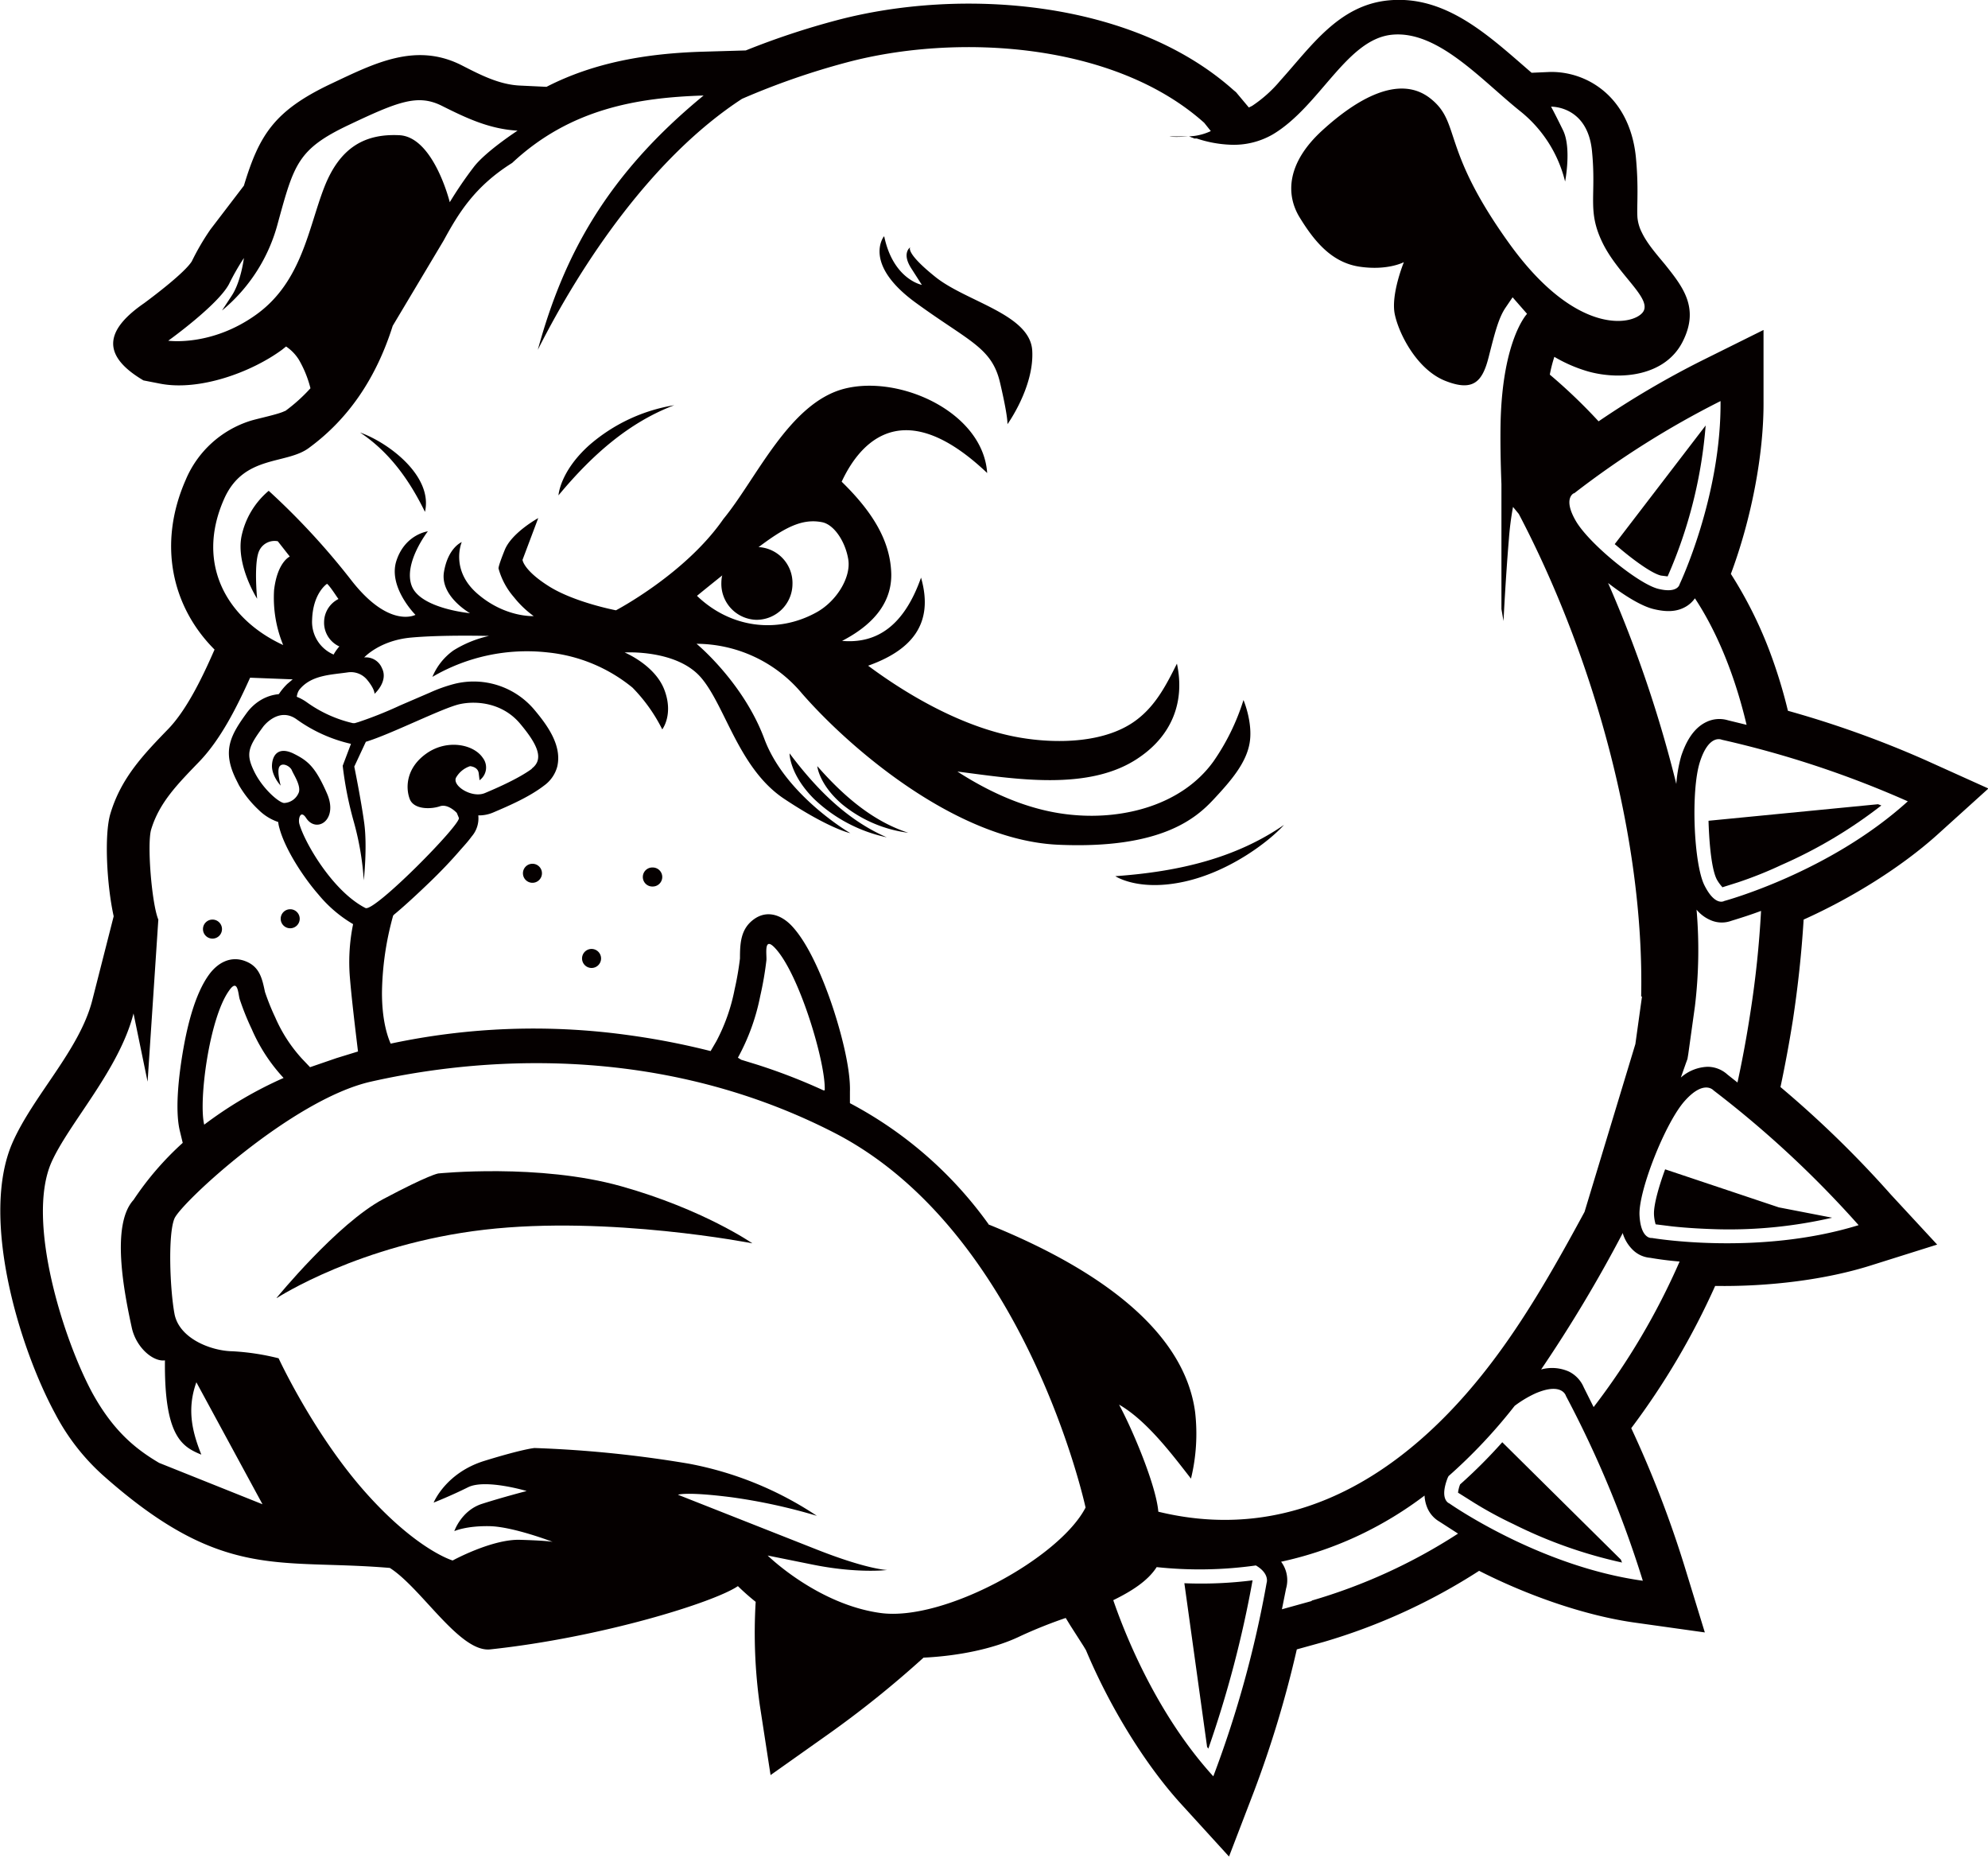 <svg id="Layer_1" data-name="Layer 1" xmlns="http://www.w3.org/2000/svg" viewBox="0 0 480.9 449.4"><title>Bulldog713_1c</title><path d="M188.2,36.1q1.7-8,3-16.2c1.2-7.9,2.1-16.1,2.6-24.3,11.8-5.3,23.6-12.7,32.2-20.4l12.5-11.3L223.2-43A245.3,245.3,0,0,0,190-54.9a122.1,122.1,0,0,0-4.5-14.6,101.1,101.1,0,0,0-9.3-18.5c4.9-13.1,8-28.9,7.9-41.8V-147l-14.9,7.4a218,218,0,0,0-25,14.7,131.2,131.2,0,0,0-11.8-11.3,34.3,34.3,0,0,1,1.1-4.3,35.2,35.2,0,0,0,8.4,3.6c7.8,2.1,18.4,1,22.6-7.2s.1-13.3-4.2-18.7c-1.9-2.3-4.3-5-5.6-7.7a10.1,10.1,0,0,1-1.1-3.7c-.1-1.6,0-3.4,0-5.1a85,85,0,0,0-.4-9.7c-.8-7.5-4.2-14.2-10.8-17.9a19.8,19.8,0,0,0-9.9-2.5l-4.5.2c-10.1-8.7-20.6-18.9-34.7-17.5-12,1.2-18.6,11.1-26.1,19.4a31.9,31.9,0,0,1-6.8,6.1l-.8.4-3.1-3.7-.6-.5c-24.4-21.8-65.8-24.9-96-16.9a188,188,0,0,0-22,7.3l-10.3.3c-13.7.4-26.4,2.6-37.9,8.5l-6.3-.3c-5.1-.2-9.7-2.6-14.2-4.9-11.2-5.7-21.3-.4-31.7,4.5-13.7,6.5-17.3,12.4-21,24.6l-8.1,10.6a58.8,58.8,0,0,0-4.5,7.7c-1.7,2.7-8.8,8.1-11.5,10.1-8.7,6-11.2,12.2-.2,18.7l4.1.8c9.4,1.8,21.9-2.7,29.4-8.2l1-.8a10.6,10.6,0,0,1,3.1,3.2,26.7,26.7,0,0,1,2.8,6.9,40.7,40.7,0,0,1-6.1,5.5h-.1c-1.5.8-6.5,1.8-8.4,2.4a25.2,25.2,0,0,0-15.6,14.3c-6.8,15.5-3.3,30.7,7,41l-.8,1.8c-2.5,5.6-6.1,12.9-10.3,17.3-6.1,6.3-11.5,11.9-14.1,20.6-1.5,5-.9,17.1.8,24.8l-5.2,20.4c-3.1,12-14.3,23-19.3,34.4-7.8,17.9,1.5,49.2,10.4,65.6a53,53,0,0,0,11.4,14.7c29,25.8,42.4,20.2,69.5,22.5,7.7,4.9,16.9,20.5,24.3,19.7,27-2.9,54.2-11.4,59.9-15.3a54.6,54.6,0,0,0,4.3,3.8,125.2,125.2,0,0,0,1,25l2.6,16.9,13.7-9.7a247.3,247.3,0,0,0,23.3-18.7c8.3-.4,17-2.1,23.4-5.2a111.8,111.8,0,0,1,11-4.4l1.1,1.8,3.2,5,.6,1c5.7,13.6,14.3,27.7,23.2,37.4l11.4,12.5,6.1-15.9a263.2,263.2,0,0,0,10.3-34.2l6.5-1.8a144.1,144.1,0,0,0,37.6-17.2c12.2,6.2,26.2,11,38.2,12.6l16.4,2.3-5-16.3a261.9,261.9,0,0,0-12.8-33.1,179.6,179.6,0,0,0,20.3-34.4c13,.2,26.8-1.5,37.8-5l15.9-5L214.9,62.1A254.8,254.8,0,0,0,188.2,36.1ZM219-33C199.9-15.7,174.6-8.9,174.6-8.9s-2.2,1.4-4.8-3.8-3.3-22.9-1.1-29.8,5.3-5.4,5.3-5.4A243.1,243.1,0,0,1,219-33ZM167.9-6.8a9,9,0,0,0,3.8,2.7,6.7,6.7,0,0,0,4.6,0c2.3-.7,4.8-1.5,7.2-2.4a242.7,242.7,0,0,1-2.6,24.7q-1.3,8.5-3.1,16.8l-2.4-1.9a7.2,7.2,0,0,0-4.8-1.9,10.3,10.3,0,0,0-6.5,2.6l1.2-3.4.4-1.1.2-1.2,1.6-11.5A113.7,113.7,0,0,0,167.9-6.8ZM180-51.5l-4.5-1.1a7.2,7.2,0,0,0-5.2.4c-3.2,1.5-5,4.9-6.1,8.2a34,34,0,0,0-1.2,6.8,301.9,301.9,0,0,0-16.5-48.6c4,3.1,8.1,5.6,11,6.3s5.6.8,8-.7a6.9,6.9,0,0,0,2-1.9C171.4-76.2,176.5-66.3,180-51.5Zm-41.7-56a217.2,217.2,0,0,1,35.4-22.3c.2,23.1-9.9,44.3-9.9,44.3s-.4,2.3-5.2,1.1-16.7-10.9-19.9-16.4S138.2-107.5,138.2-107.5Zm-318.7-43.3c-10.9,7.9-21.4,6.4-21.4,6.4s12-8.6,14.7-13.7a58.5,58.5,0,0,1,3.6-6.3s-.7,5.8-3,9.2l-2.3,3.5a40.8,40.8,0,0,0,13.5-21.1c3.9-14.2,4.8-17.9,17-23.7s16.9-7.6,22.7-4.7,11.4,5.6,18.3,6c0,0-7.7,5-10.6,8.8a94.4,94.4,0,0,0-5.8,8.5s-3.9-15.8-12.2-16.2-14.4,2.9-18.2,12.7S-169.5-158.7-180.4-150.8ZM-29.5,163.3c-15.3-2.1-27.3-13.9-27.3-13.9l10.9,2.2c10.9,2.2,18,1.3,18,1.3s-4.7-.1-16.9-4.9l-33.7-13.3s1.9-.8,12.9.6a136.4,136.4,0,0,1,20.7,4.5,83.6,83.6,0,0,0-30.9-12.6,281.4,281.4,0,0,0-37.4-3.8s-2.7.2-12.1,3.1-12.3,10.1-12.3,10.1,4.1-1.6,8.3-3.7,14.2.9,14.2.9-5.8,1.5-10.8,3.1-6.7,6.6-6.7,6.6,2.8-1.3,8.5-1.2,15.3,3.8,15.3,3.8-1.1-.3-7.9-.5-16.3,5-16.3,5-8.7-2.5-21.2-16.6-20.9-32.3-20.9-32.3a58.2,58.2,0,0,0-11.2-1.7c-5.2-.1-12.9-3.1-14-9.1s-1.6-19.2,0-23,28.5-28.8,47.5-33.1S-87.3,23.3-40.8,47.1s60.9,90.7,60.9,90.7C13.8,150-14.2,165.4-29.5,163.3ZM-187.1,12.8c2.2-3.2,2.2.9,2.6,2.1a63,63,0,0,0,2.9,7.2,41.5,41.5,0,0,0,7.7,11.8,96.3,96.3,0,0,0-19.2,11.3C-194.5,39.5-191.9,19.5-187.1,12.8ZM-55,2.5c5.9,6.3,12.3,27.9,12,34.4h-.3a141.7,141.7,0,0,0-16-6.2l-3.9-1.2L-64,29a51.7,51.7,0,0,0,5.4-14.9,80.7,80.7,0,0,0,1.5-8.7C-57,4-57.8-.5-55,2.5Zm51.8,67A96.8,96.8,0,0,0-36.9,40V37.2c.2-6.2-2.7-16.3-4.7-22s-5.3-13.7-9.3-18c-2.5-2.7-6-4-9.2-1.7s-3.4,5.7-3.4,9.5a72.8,72.8,0,0,1-1.3,7.5A45,45,0,0,1-69.2,25l-1.4,2.4a180.3,180.3,0,0,0-20.2-3.9A166,166,0,0,0-148,25.6c-1-2.3-2.1-6.2-2.1-12.3a72.3,72.3,0,0,1,3.8-22.2L-153.5-4l-3-1.8a45.8,45.8,0,0,0-1.4,14.9c.4,5.2,1.4,13.4,2,18.4l-5.2,1.6-6.4,2.2-1.9-2a36,36,0,0,1-6.5-10,56.7,56.7,0,0,1-2.5-6.2c-.7-3.3-1.3-6.2-4.9-7.5s-6.7.6-8.7,3.4c-3.3,4.6-5.1,12-6.1,17.6s-2.2,14.7-.9,20.1l.7,2.9a73.2,73.2,0,0,0-11.9,13.8c-5.5,6-2.3,22.3-.4,31,1.1,4.8,5.2,8.2,8,7.8-.2,18.5,4.2,20.9,8.8,22.8-2.1-5.3-3.6-10.8-1.2-17.5l16,29.5L-204,127c-5.6-3.3-11-7.6-16.1-16.8-7.1-13.1-16.1-41.7-10-55.8,4.2-9.5,16.4-22.4,19.9-36.1l3.4,16.5,2.6-39.2c-1.6-3.8-2.8-18.6-1.7-21.9,2-6.5,6.4-10.9,11.6-16.3s9.1-13.2,12.3-20.3l10.3.4-1.3,1.1a14.8,14.8,0,0,0-3.9,6.5l6.3-1.3s-.6-2.4.6-3.9c2.9-3.5,7.7-3.5,11.7-4.1a5.1,5.1,0,0,1,4.6,1.8c1.9,2.3,1.8,3.4,1.8,3.4s3.4-3,1.8-6.2a4.2,4.2,0,0,0-4.3-2.6s3.7-4.1,11.3-4.8,18.9-.4,18.9-.4a27.5,27.5,0,0,0-8.6,3.5,14.8,14.8,0,0,0-5.1,6.4A45.3,45.3,0,0,1-109.9-69a38.5,38.5,0,0,1,20.4,8.5,39.6,39.6,0,0,1,7.2,10.1s2.8-3.6.5-9.6-9.6-9-9.6-9,12.6-.8,18.5,6.1,9.1,22,20.1,29.3,16,8.3,16,8.3-15.7-9.1-20.8-22.8-16.4-23-16.4-23A33.4,33.4,0,0,1-48.6-59.2c11.1,12.8,37.1,35.6,62.1,36.7s33.4-6.5,37.6-11,7.9-8.8,8.7-13.7-1.5-10.3-1.5-10.3A54.3,54.3,0,0,1,51-42.6c-7.6,10.5-21.6,14-33.8,12.9-9.4-.8-18.8-4.5-28.1-10.5,13.5,1.7,32,5,44.1-3.5C40.9-49,44.2-57,42.2-66.3c-2.5,5-5,9.9-9.5,13.4-7.5,5.9-19.6,6-28.4,4.5-13-2.2-26.3-9.6-36.8-17.4,10.1-3.6,16.1-9.8,12.8-21.3-4.2,11.9-10.9,16-19.1,15.3,8.7-4.5,12-10.2,11.9-16.2-.2-7.8-4.3-14.8-12-22.3,3.3-7.1,13.3-22.9,35.2-2.1-1-14.7-21.1-23.8-34.5-20.4S-59.5-111-67.5-101.3c-9.2,13.3-26,22.1-26,22.1s-10-1.9-16.2-5.8-6.4-6.4-6.4-6.4l3.8-10.1s-6.4,3.5-8.1,7.7-1.5,4.5-1.5,4.5a17.6,17.6,0,0,0,3.7,6.9,24.1,24.1,0,0,0,4.8,4.6s-6.9.4-13.6-5.4-3.8-12.5-3.8-12.5-3.3,1.3-4.3,7.2,6.3,10,6.3,10-12-1.1-14.1-6.6,3.9-13.2,3.9-13.2-5.5.7-7.6,7.1,4.6,13.1,4.6,13.1-6.4,3.5-15.7-8.6a174.4,174.4,0,0,0-19.8-21.4,19.6,19.6,0,0,0-6.6,11.1c-1.3,7,3.8,15,3.8,15s-.9-9.1.6-11.8a4.1,4.1,0,0,1,4.4-2.1l2.9,3.7s-3,1.3-3.8,8.1a30.1,30.1,0,0,0,2.2,13.3c-13.5-6.2-21.3-19.5-14.3-35.3,4.8-10.9,15.2-8.2,20.7-12.5q14.1-10.4,20.1-29.4l12.3-20.6c3.6-6.6,7.5-13.1,16.6-18.8,14-13.1,30.3-15.8,46.3-16.3-23.5,19.3-33.9,38.8-40.1,61.5,10.7-21.2,27.9-46.7,49.4-60.7a179.5,179.5,0,0,1,25.3-8.8c26.6-7.1,64.7-4.9,86.5,14.6l1.6,2a13.5,13.5,0,0,1-4.2,1.2c-4.7.4-5.8.1-5.8.1h4.8l.7.3H46l.4.2H47a29,29,0,0,0,8.1,1.5h0a18.9,18.9,0,0,0,10.3-2.5c11.4-6.8,17.8-23,28.8-24.1s21.4,10.7,30.8,18.3a31.3,31.3,0,0,1,11.1,17.2s1.6-8.1-.5-12.4-2.9-5.7-2.9-5.7,8.8-.3,9.9,10.7-1.2,14.4,2.5,22.1,11.7,13.3,10,16.6-15.8,6.9-32.5-16.3S111-197.1,103.5-203s-17.8.1-26.2,7.8-8.9,15.3-5.4,21,7.7,10.9,14.5,11.9,10.7-1.1,10.7-1.1-3.2,7.8-2.2,12.6,5.4,13.4,12.2,16.1,9,.2,10.5-5.7,2.4-9.5,4.1-12l1.7-2.5,3.5,4s-5.9,6.1-6.4,26.1c-.1,4.7,0,9.9.2,15.1h0v2.3h0v.6h0v3h0v3.3h0v.6h0v1.7h0v1.1h0v1h0v2.7h0v.9h0v2.5h0V-87h0v.8h0v1.3h0v.7h0v.6h0v.4h0v.6h0v.6h0v1h0v.5h0v.5h0v.3h0v.2l.5,2.9s.5-10.2,1.3-19.8a71.2,71.2,0,0,1,1-7.8l1.4,1.7c18,34.3,30.4,78.4,29.6,116.7h.2l-1.6,11.5L140.8,66.3c-6.5,12-13.2,23.9-21.1,34.6-19.8,26.9-47.5,46.3-82,37.9-.5-6.2-6.1-19.6-9.5-25.9,6.8,3.9,13.1,12.4,17.4,17.9a45.9,45.9,0,0,0,1-16.1C43.5,91.6,15.8,77.1-3.2,69.4ZM-167-76.9c.2-6.5,3.6-8.7,3.6-8.7s.3,0,2.3,3,8.2,8.4,8.2,8.4a11.2,11.2,0,0,0-8.9,5.7A8.6,8.6,0,0,1-167-76.9Zm93.1-5.8s7.8-6.4,14.4-11.4,10.9-7.4,15.9-6.4c2.9.6,5.6,4.7,6.3,9S-40.1-81.4-45-78.7C-54.6-73.4-65.9-75-73.9-82.7ZM63.9,156A261.7,261.7,0,0,1,51,202.8c-14.3-15.7-21.9-35.9-24.2-42.6,4.5-2.2,8.4-4.7,10.5-8a97.4,97.4,0,0,0,24-.4C64.7,153.8,63.9,156,63.9,156Zm10.9,4.4-7.2,2,1-5a7.4,7.4,0,0,0-1.2-6.5,87.4,87.4,0,0,0,19.3-6.6,89.6,89.6,0,0,0,15.4-9.4,8.7,8.7,0,0,0,.6,2.8,7,7,0,0,0,3,3.5l4.5,2.9A133.6,133.6,0,0,1,74.8,160.3Zm80.1-4.9c-25.2-3.5-46.8-18.7-46.8-18.7s-2.5-.8-.4-6.2l.2-.4a127.2,127.2,0,0,0,16-17,27.1,27.1,0,0,1,5-3c6.5-2.8,7.4.6,7.4.6A259.8,259.8,0,0,1,154.9,155.5Zm-11.9-42-2.4-4.8a7.5,7.5,0,0,0-3.6-3.8,10,10,0,0,0-6.7-.5,338.7,338.7,0,0,0,19.7-32.9v-.2a9.4,9.4,0,0,0,2.5,4.2,6.8,6.8,0,0,0,4.2,1.9c2.3.4,4.7.7,7.1.9A168.7,168.7,0,0,1,143,113.5Zm14-40.9s-2.6.3-2.9-5.5,6.2-22.3,10.9-27.6,7-2.6,7-2.6a251,251,0,0,1,35.1,32.6C182.8,77,157.1,72.6,157.1,72.6Z" transform="translate(242.5 226.8)" style="fill:#050000;fill-rule:evenodd"/><path d="M-113.2-55.1a19.2,19.2,0,0,0-19.4-6.3,36.7,36.7,0,0,0-5.9,2.1l-7.2,3.1a96.6,96.6,0,0,1-10,4l-1,.3h-.4a31.1,31.1,0,0,1-11.1-5c-5.1-3.7-11.2-2.1-14.6,2.5h0c-4,5.5-6,9.2-2.6,16.1l.7,1.4a26.2,26.2,0,0,0,4.8,6,12.2,12.2,0,0,0,4.7,2.9,7.7,7.7,0,0,0,.3,1.5c1.4,5.2,5.9,12,9.4,16a31.6,31.6,0,0,0,9.3,7.7c3.6,1.8,7-1.1,9.5-3.2s5.5-4.9,8.1-7.4,5.2-5.2,7.6-8c.9-1,1.8-2,2.6-3.1a6.7,6.7,0,0,0,1.6-5.1,8.7,8.7,0,0,0,3.6-.7c4-1.7,8.8-3.8,12.3-6.5a8.3,8.3,0,0,0,3.2-4.6C-106.5-46.5-110.1-51.4-113.2-55.1Zm-.6,14.2c-3.1,2.3-8.3,4.6-11.4,5.9s-7.9-1.7-7-3.7a6.1,6.1,0,0,1,3.4-2.8s1.9.1,2.1,1.7.2,1.7.2,1.7a3.8,3.8,0,0,0,.8-5.4c-2.2-3.3-8.6-4.6-13.6-1.1s-5.1,8.3-4.1,11,5.3,2.5,7.3,1.8,4.1,1.6,4.1,1.6l.5,1.2c.6,1.5-20.5,22.9-22.6,21.8-8-4.1-14.8-16-16-20.4-.3-1.2.3-3.5,1.7-1.3,2.5,3.7,7.8.4,5-6s-4.6-7.9-8-9.6-5.1-.1-5.3,2.6,2.1,5.1,2.1,5.1-1-3.5-.3-4.6,2.6-.1,3,.9,2.2,3.6,1.7,5.3a4,4,0,0,1-3.5,2.6c-1.1.1-5.2-3.3-7.3-7.6s-1.5-5.9,2.2-10.9c0,0,3.7-4.9,8.1-1.7a36.3,36.3,0,0,0,13.1,5.9l-2,5.3A86.8,86.8,0,0,0-156.9-28a69.1,69.1,0,0,1,2.4,14.1s.9-8.1.1-13.9-2.4-13.6-2.4-13.6l2.8-6c6-1.8,18.6-8.2,22.7-9.1s10.4-.3,14.6,4.7S-110.8-43.2-113.9-40.9Z" transform="translate(242.5 226.8)" style="fill:#050000;fill-rule:evenodd"/><path d="M149.9,151.2l-.3-.8L120.9,122a122.8,122.8,0,0,1-10.2,10.2,8.4,8.4,0,0,0-.5,2l3.5,2.2c3.2,2,6.5,3.8,9.9,5.4a112.1,112.1,0,0,0,26.3,9.3M160.3,56c-1.3,3.5-2.8,8.4-2.7,10.9a10,10,0,0,0,.4,2.4l4,.5c3.7.4,7.5.6,11.2.7a111.2,111.2,0,0,0,27.5-2.8l-12.9-2.5Zm13.8-68.2,3.8-1.2c3.6-1.2,7.1-2.6,10.5-4.2a113.3,113.3,0,0,0,24.2-14.4l-.8-.3-41,4v.2c.1,3.3.5,11.1,2,14A10,10,0,0,0,174.1-12.3Zm-26-83,1.2,1c2.1,1.8,7.4,6,10,6.6l1.6.2a112.5,112.5,0,0,0,9.2-36.5ZM60.5,155.4a99.1,99.1,0,0,1-16.5.7l5.5,39.6.3.4A266.5,266.5,0,0,0,60.5,155.4Z" transform="translate(242.5 226.8)" style="fill:#050000;fill-rule:evenodd"/><path d="M-51.5-44.5s0,5,5.9,10.9A36.4,36.4,0,0,0-28-24.3c-9.2-4-16.6-11.1-23.5-20.3m6.7,3.1s.4,4.4,6,9.2a31.5,31.5,0,0,0,16,6.9C-31.1-28.1-38.1-33.9-44.7-41.4ZM-107.4-107s.3-5.7,7.4-12.1a41.5,41.5,0,0,1,20.6-9.7C-90.2-124.7-99.1-117-107.4-107Zm-32.3,4c2-8.7-8.9-16.8-15.7-19.2C-148.5-117.6-143.6-111-139.7-103Zm167,88.1s5.6,3.8,16.8,1.3S64.8-23.6,68.1-27.3C56.5-19.3,42.8-16,27.3-14.9Zm-56-154.7s-5.2,6.6,7.7,16S-2.6-142.8-.6-134.3s1.8,10.1,1.8,10.1,6.5-9,6-17.8-15.9-11.8-23.4-17.8-6.1-7.2-6.1-7.2-2.2,1.4.3,5.2l2.5,3.9S-26.4-159.2-28.6-169.6Z" transform="translate(242.5 226.8)" style="fill:#050000;fill-rule:evenodd"/><path d="M-175.6,87.1s14.7-18,25.8-23.9,13.3-6.2,13.3-6.2,24.4-2.5,44.3,3.1,31.7,13.8,31.7,13.8-34.6-6.8-64.8-3.3-50.2,16.5-50.2,16.5" transform="translate(242.5 226.8)" style="fill:#050000;fill-rule:evenodd"/><path d="M-59.2-94.5a8.7,8.7,0,0,1,8.4,9,8.7,8.7,0,0,1-8.8,8.6,8.7,8.7,0,0,1-8.4-9,8.7,8.7,0,0,1,8.8-8.6" transform="translate(242.5 226.8)" style="fill:#050000;fill-rule:evenodd"/><path d="M-157.8-82.6a6.3,6.3,0,0,1,6,6.5,6.3,6.3,0,0,1-6.3,6.2,6.3,6.3,0,0,1-6-6.5,6.3,6.3,0,0,1,6.3-6.2" transform="translate(242.5 226.8)" style="fill:#050000;fill-rule:evenodd"/><path d="M-113.7-17.9a2.3,2.3,0,0,1,2.3,2.3,2.3,2.3,0,0,1-2.3,2.3,2.3,2.3,0,0,1-2.3-2.3,2.3,2.3,0,0,1,2.3-2.3" transform="translate(242.5 226.8)" style="fill:#050000;fill-rule:evenodd"/><path d="M-99.4,2.7A2.3,2.3,0,0,1-97.1,5a2.3,2.3,0,0,1-2.3,2.3A2.3,2.3,0,0,1-101.7,5a2.3,2.3,0,0,1,2.3-2.3" transform="translate(242.5 226.8)" style="fill:#050000;fill-rule:evenodd"/><path d="M-84.6-17a2.3,2.3,0,0,1,2.3,2.3,2.3,2.3,0,0,1-2.3,2.3A2.3,2.3,0,0,1-87-14.7,2.3,2.3,0,0,1-84.6-17" transform="translate(242.5 226.8)" style="fill:#050000;fill-rule:evenodd"/><path d="M-172.3-6.9a2.3,2.3,0,0,1,2.3,2.3,2.3,2.3,0,0,1-2.3,2.3,2.3,2.3,0,0,1-2.3-2.3,2.3,2.3,0,0,1,2.3-2.3" transform="translate(242.5 226.8)" style="fill:#050000;fill-rule:evenodd"/><path d="M-191.1-4.4a2.3,2.3,0,0,1,2.3,2.3A2.3,2.3,0,0,1-191.1.2a2.3,2.3,0,0,1-2.3-2.3,2.3,2.3,0,0,1,2.3-2.3" transform="translate(242.5 226.8)" style="fill:#050000;fill-rule:evenodd"/></svg>